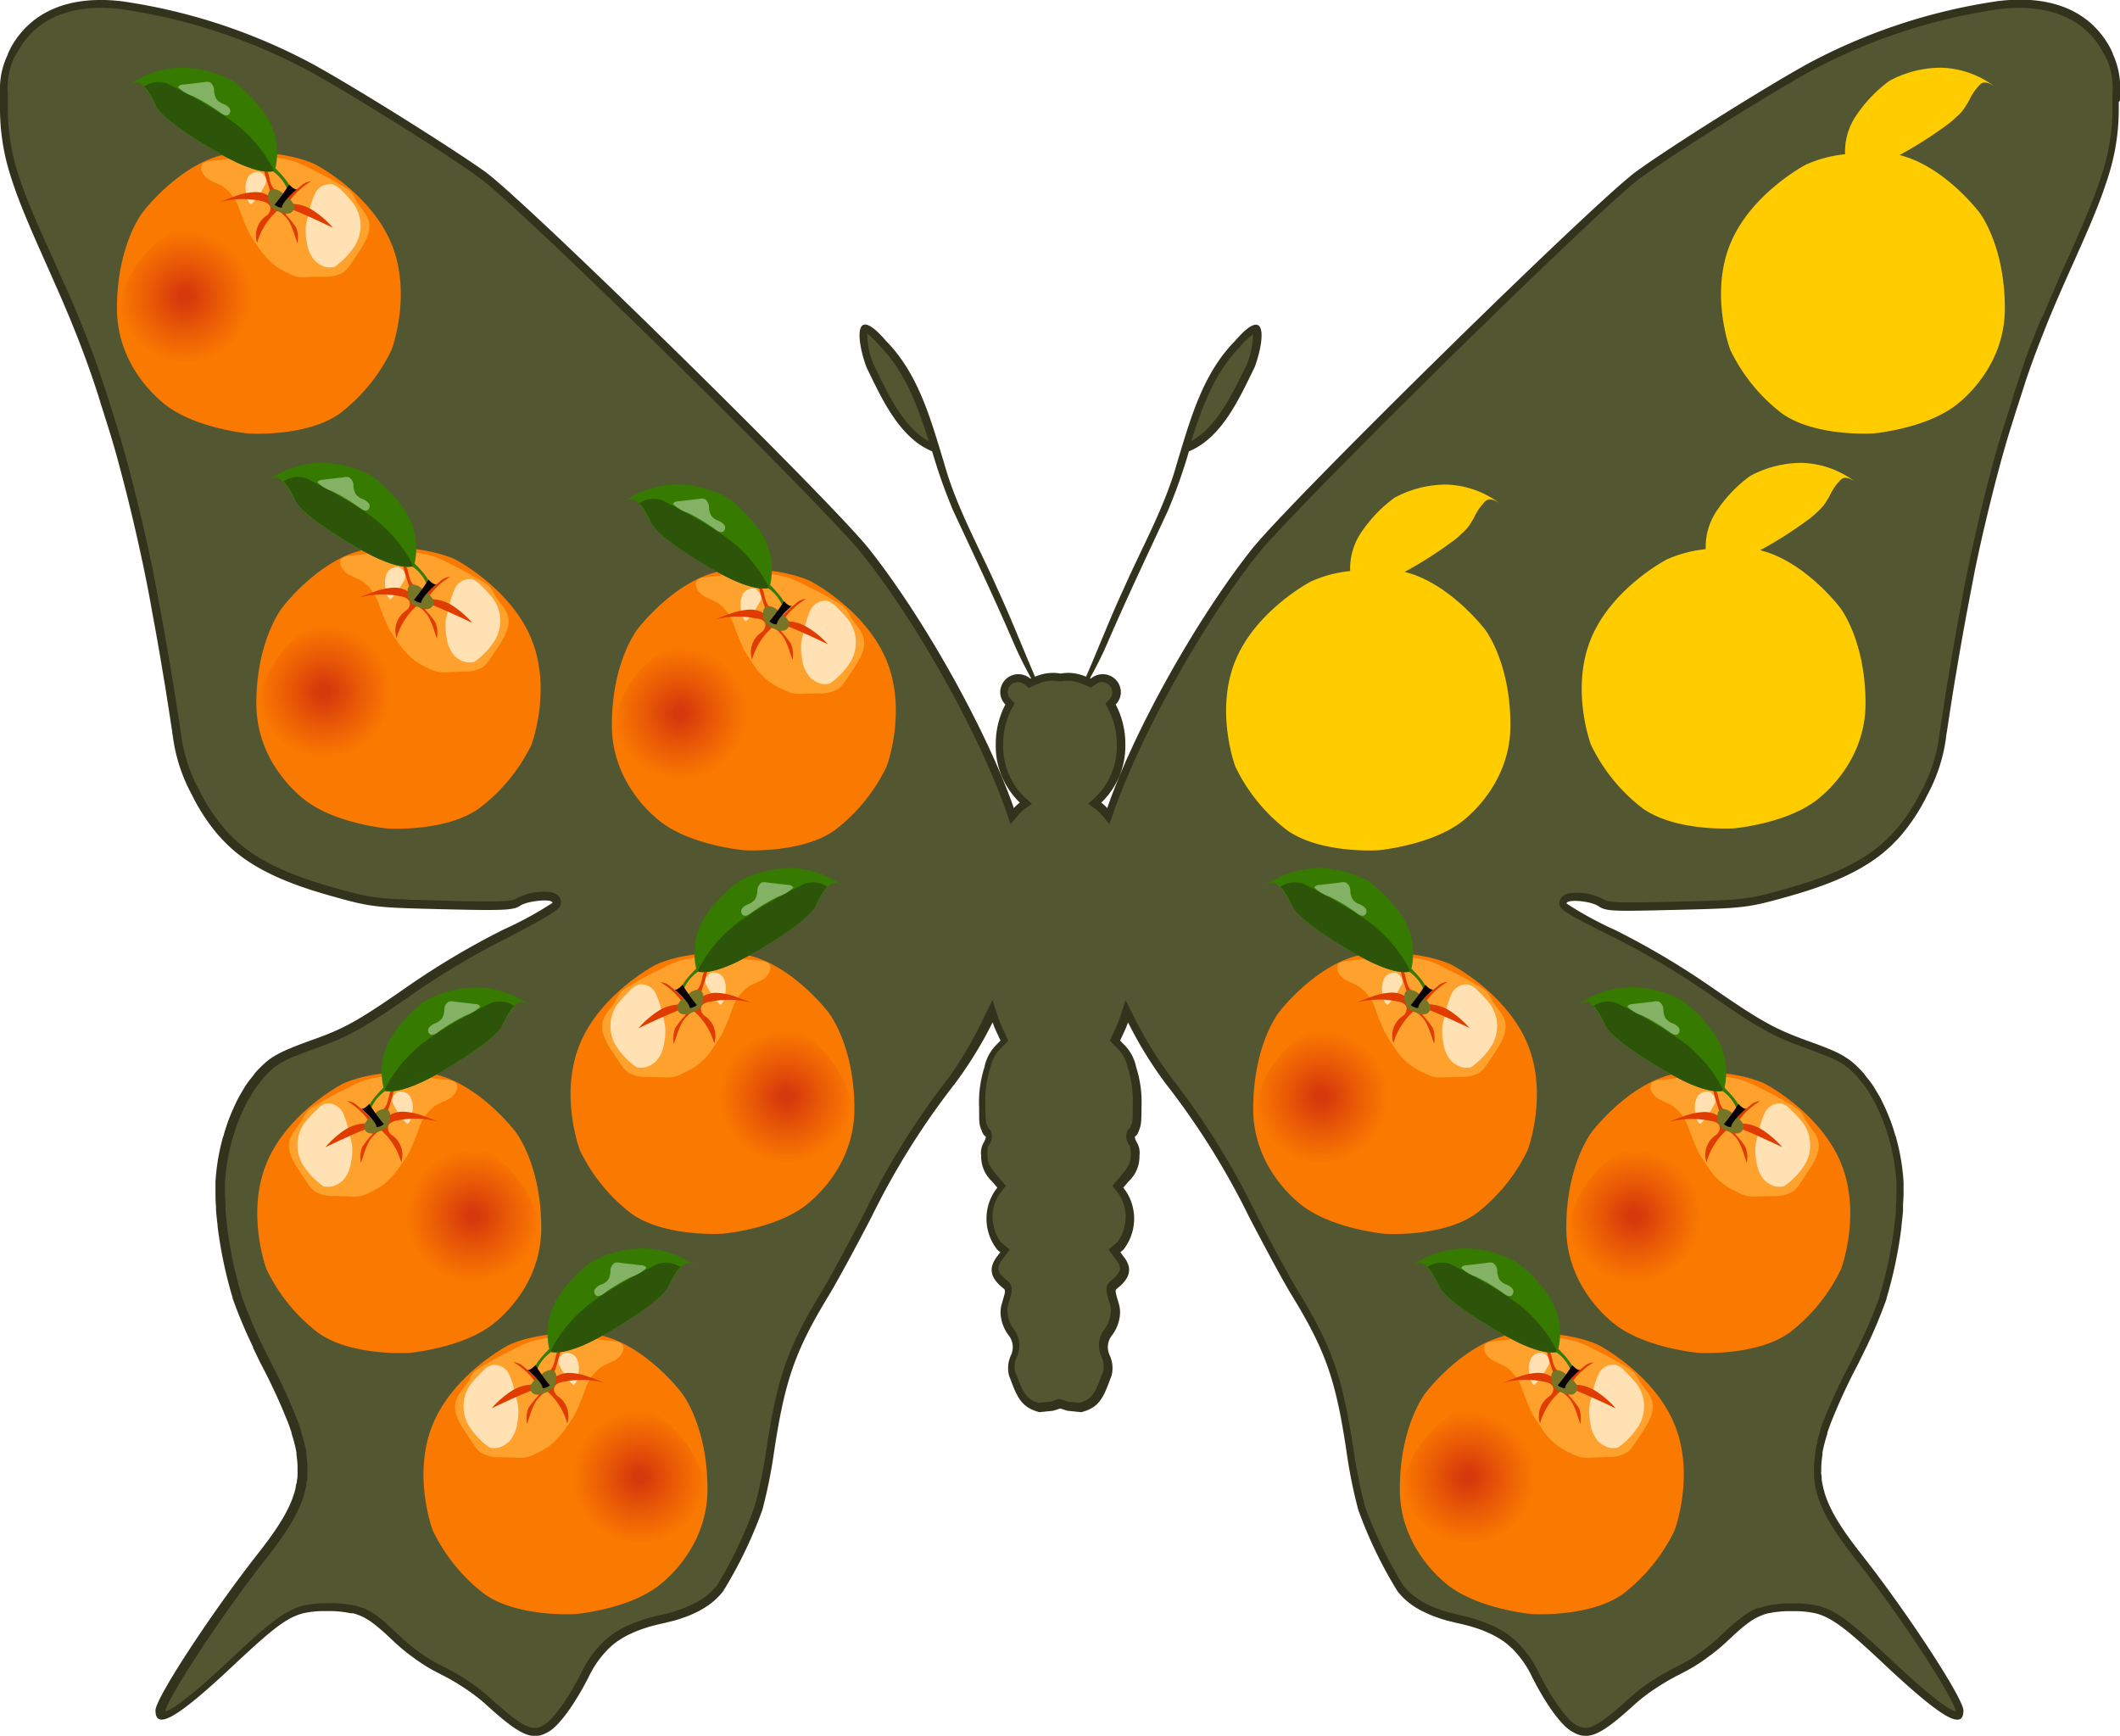 <svg id="Layer_1" data-name="Layer 1" xmlns="http://www.w3.org/2000/svg" xmlns:xlink="http://www.w3.org/1999/xlink" viewBox="0 0 270.26 221.26"><defs><style>.cls-1{fill:#31331c;}.cls-2{fill:#525731;}.cls-3{fill:#fa7901;}.cls-4{fill:#ffa12d;}.cls-5{fill:#ffe1b4;}.cls-6{fill:#e03c00;}.cls-7{fill:#777626;}.cls-8{fill:url(#radial-gradient);}.cls-9{fill:#367a00;}.cls-10{fill:#2c5509;}.cls-11{fill:#83b264;}.cls-12{fill:#060108;}.cls-13{fill:url(#radial-gradient-2);}.cls-14{fill:url(#radial-gradient-3);}.cls-15{fill:#fc0;}.cls-16{fill:url(#radial-gradient-4);}.cls-17{fill:url(#radial-gradient-5);}.cls-18{fill:url(#radial-gradient-6);}.cls-19{fill:url(#radial-gradient-7);}.cls-20{fill:url(#radial-gradient-8);}.cls-21{fill:url(#radial-gradient-9);}</style><radialGradient id="radial-gradient" cx="1249.78" cy="37.79" r="8.44" gradientTransform="matrix(-1, 0, 0, 1, 1273.35, 0)" gradientUnits="userSpaceOnUse"><stop offset="0.09" stop-color="#d6390c"/><stop offset="0.53" stop-color="#e95a06"/><stop offset="1" stop-color="#fa7901"/></radialGradient><radialGradient id="radial-gradient-2" cx="1232.01" cy="88.16" r="8.44" xlink:href="#radial-gradient"/><radialGradient id="radial-gradient-3" cx="1186.69" cy="90.91" r="8.44" xlink:href="#radial-gradient"/><radialGradient id="radial-gradient-4" cx="1362.99" cy="139.81" r="8.44" gradientTransform="translate(-1262.73)" xlink:href="#radial-gradient"/><radialGradient id="radial-gradient-5" cx="1344.26" cy="188.29" r="8.44" gradientTransform="translate(-1262.73)" xlink:href="#radial-gradient"/><radialGradient id="radial-gradient-6" cx="1323.08" cy="154.99" r="8.44" gradientTransform="translate(-1262.73)" xlink:href="#radial-gradient"/><radialGradient id="radial-gradient-7" cx="1104.18" cy="139.81" r="8.44" gradientTransform="matrix(-1, 0, 0, 1, 1272.6, 0)" xlink:href="#radial-gradient"/><radialGradient id="radial-gradient-8" cx="1085.45" cy="188.29" r="8.44" gradientTransform="matrix(-1, 0, 0, 1, 1272.6, 0)" xlink:href="#radial-gradient"/><radialGradient id="radial-gradient-9" cx="1064.27" cy="154.99" r="8.44" gradientTransform="matrix(-1, 0, 0, 1, 1272.6, 0)" xlink:href="#radial-gradient"/></defs><title>Orange 3.1</title><path class="cls-1" d="M270.26,12.79c0-.35,0-.69,0-1v-.05a10,10,0,0,0-.91-4.84l0-.07c-.13-.3-.26-.59-.42-.87l0,0c-2.56-4.6-7.5-6.66-14.23-5.82a73.5,73.5,0,0,0-24.38,8.06c-5.87,3.27-17.51,10.59-21.74,13.67-5.35,3.89-44.12,42-49,48.14-7.07,8.93-15,23.09-18.43,33a4.38,4.38,0,0,0-.76-.7,10,10,0,0,0,3.07-7.43,10.81,10.81,0,0,0-1.23-5.08,2.24,2.24,0,0,0,.66-1.58,2.31,2.31,0,0,0-2.34-2.28,2.33,2.33,0,0,0-1.49.56l-.11-.05a47.57,47.57,0,0,0,2.24-4.52c2.45-5.67,5.1-11.24,7.7-16.84a69.71,69.71,0,0,0,2.68-7.56c4.25-1.74,6.49-6.91,8.36-10.69,1.3-3.45,1.73-8.29-2.53-3.33-4.12,4.19-5.67,10-7.35,15.5-1.56,5.64-4.47,10.74-6.81,16.06-1.71,3.68-3.17,7.47-4.79,11.19a5.88,5.88,0,0,0-2.25-.49,5.81,5.81,0,0,0-1,.09,5.81,5.81,0,0,0-1-.09,5.88,5.88,0,0,0-2.25.49c-1.61-3.72-3.08-7.51-4.79-11.19-2.34-5.32-5.25-10.42-6.81-16.06-1.67-5.46-3.23-11.31-7.35-15.5-4.26-5-3.82-.12-2.53,3.33,1.86,3.78,4.11,8.95,8.36,10.69a69.74,69.74,0,0,0,2.68,7.56c2.61,5.59,5.26,11.17,7.7,16.84a47.57,47.57,0,0,0,2.24,4.52l-.11.05a2.33,2.33,0,0,0-1.49-.56,2.31,2.31,0,0,0-2.34,2.28,2.24,2.24,0,0,0,.66,1.58,10.81,10.81,0,0,0-1.23,5.08,10,10,0,0,0,3.07,7.43,4.36,4.36,0,0,0-.76.7c-3.47-9.89-11.36-24.05-18.43-33-4.87-6.15-43.65-44.25-49-48.14C57.55,18.84,45.91,11.52,40,8.24A73.5,73.5,0,0,0,15.66.18C8.93-.66,4,1.41,1.42,6l0,0c-.15.28-.28.57-.42.87l0,.07A10,10,0,0,0,0,11.75v.05c0,.3,0,.64,0,1,0,0,0,.07,0,.11H0c0,.22,0,.43,0,.67a28.09,28.09,0,0,0,1.36,8.88l.1.32q.21.66.47,1.38l.12.35h0c.75,2.05,1.76,4.46,3.1,7.47l.56,1.27c.71,1.58,1.33,3,1.91,4.31h0c.44,1,.85,2,1.24,2.9h0l.32.79h0l.09.22c.95,2.33,1.76,4.51,2.56,6.84h0c.34,1,.68,2,1,3.11h0l.23.71h0l.49,1.56h0l.52,1.66.08.27c.34,1.12.68,2.3,1,3.51l.24.9c.46,1.72.92,3.54,1.37,5.41h0c.55,2.31,1.1,4.73,1.63,7.28.35,1.7.69,3.45,1,5.25h0l.06.32q.66,3.51,1.28,7.27c.11.64.21,1.26.32,1.9q.42,2.62.83,5.35l.07.45h0c0,.19.05.37.08.55h0a21.19,21.19,0,0,0,2.42,7.48,24.5,24.5,0,0,0,3.09,4.82l.2.24q.38.44.78.85l.37.38q.44.43.92.83l.2.18h0c2.9,2.38,6.69,4.07,12.14,5.6,5.17,1.45,5.56,1.5,14.27,1.71,7.83.19,9.08.13,9.92-.46s4.09-.95,4.09-.35a46.06,46.06,0,0,1-6.26,3.41,100.75,100.75,0,0,0-12.1,7.17c-6.46,4.5-8.15,5.45-12.58,7-.74.27-1.35.5-1.91.72l-.22.09-.75.31-.29.13-.55.26-.32.17-.4.22-.38.24-.25.17q-.29.21-.56.45h0a14.3,14.3,0,0,0-1.25,1.24c-.14.15-.26.35-.4.52-.26.32-.52.64-.77,1s-.32.52-.48.78-.42.7-.62,1.08-.26.53-.39.8c-.2.43-.4.88-.58,1.33-.1.25-.2.49-.29.75-.19.54-.37,1.08-.53,1.64,0,.15-.1.28-.14.43h0a27.24,27.24,0,0,0-.94,5.64h0c0,.44,0,.89,0,1.33s0,1.19.07,1.85c0,.15,0,.3,0,.46q.08.93.2,1.93l0,.13a55.69,55.69,0,0,0,1.91,9.07l0,.08a62.12,62.12,0,0,0,2.61,6.22l0,.09.51,1.06.11.23.33.67h0l.16.31a75.82,75.82,0,0,1,3.34,7.25h0c.17.45.32.88.46,1.3l0,.12c.13.39.24.77.34,1.14l.06.24c.09.34.16.68.22,1,0,.1,0,.19,0,.29a12.37,12.37,0,0,1,.14,1.38c0,.22,0,.43,0,.65s0,.31,0,.47,0,.49-.06.73,0,.29-.07.43-.09.49-.15.74-.07.28-.11.42c-.7,2.37-2.26,4.76-4.72,7.89-5.9,7.52-13,18.37-13,19.91,0,2.56,2.75,1,9.7-5.52,4.35-4.08,6.4-5.85,8.31-6.6a6.67,6.67,0,0,1,.73-.24l.2-.05a12.38,12.38,0,0,1,2.85-.25,13,13,0,0,1,3.07.27H45a6.3,6.3,0,0,1,.73.24l.13.05a6.67,6.67,0,0,1,.69.33l.15.09c.23.14.47.29.71.46l.13.1c.26.19.53.4.82.65h0c.31.27.65.56,1,.89h0l.92.86a24.3,24.3,0,0,0,2,1.68h0l.2.14q.7.53,1.42,1l.49.31q.78.47,1.59.87l.25.14a24.83,24.83,0,0,1,2.55,1.45,23.39,23.39,0,0,1,3,2.22c4.62,4.22,6.13,4.87,8.25,3.57,1.35-.84,3.32-3.58,5.05-7a12.73,12.73,0,0,1,2.4-3.43,9.89,9.89,0,0,1,1.29-1.09l.09-.05a11.1,11.1,0,0,1,1.41-.81l.4-.18a15.17,15.17,0,0,1,1.45-.56l.37-.12c.66-.2,1.36-.38,2.12-.54l.61-.15.77-.19.62-.19.81-.28.47-.18q.52-.22,1-.46l.18-.09a11.85,11.85,0,0,0,1.12-.67h0a8.65,8.65,0,0,0,2-1.87,55.46,55.46,0,0,0,5-10.38,63.88,63.88,0,0,0,1.5-7.45c1.38-9.13,2.7-12.86,7-19.93.92-1.5,3.37-6,5.44-10a96.81,96.81,0,0,1,10.65-17,51.59,51.59,0,0,0,4.76-7.75,12.33,12.33,0,0,0,.54,1.32l.47,1-.6.61a5.59,5.59,0,0,0-1.45,2.78,14.62,14.62,0,0,0-.68,5.12c0,1.94,0,2.24.31,2.92a1.85,1.85,0,0,0,.42.75c.21,0,.13.36-.18.88a2.61,2.61,0,0,0-.29,1.61,4.32,4.32,0,0,0,1.38,3.28l.68.8-.34.46a6.38,6.38,0,0,0,.34,7.46l.38.32-.46.6c-1,1.36-.86,2.54.6,3.79.6.51.6.26.05,2.18a3.71,3.71,0,0,0-.13,1.51,5,5,0,0,0,1,2.5,2.42,2.42,0,0,1,.29,2.56,3.89,3.89,0,0,0-.23,2.6c.94,2.43,1.36,4,3.87,4.64l1.75-.18.91-.29.91.29,1.75.18c2.52-.6,2.93-2.21,3.87-4.64a3.89,3.89,0,0,0-.23-2.6,2.42,2.42,0,0,1,.29-2.56,5,5,0,0,0,1-2.5,3.7,3.7,0,0,0-.13-1.51c-.55-1.92-.55-1.67.05-2.18,1.46-1.25,1.64-2.43.6-3.79l-.46-.6.38-.32a6.38,6.38,0,0,0,.34-7.46l-.34-.46.68-.8a4.32,4.32,0,0,0,1.38-3.28,2.61,2.61,0,0,0-.29-1.61c-.31-.52-.38-.88-.18-.88a1.86,1.86,0,0,0,.42-.75c.27-.68.3-1,.31-2.92a14.63,14.63,0,0,0-.68-5.12,5.59,5.59,0,0,0-1.45-2.78l-.6-.61.47-1a12.33,12.33,0,0,0,.54-1.32,51.58,51.58,0,0,0,4.76,7.75,96.81,96.81,0,0,1,10.65,17c2.08,4,4.53,8.53,5.44,10,4.33,7.07,5.64,10.8,7,19.93a63.88,63.88,0,0,0,1.5,7.45,55.45,55.45,0,0,0,5,10.38,8.62,8.62,0,0,0,2,1.86h0a11.87,11.87,0,0,0,1.13.67l.18.08q.48.24,1,.46l.47.18.81.28.62.19.77.19.61.15c.76.16,1.46.34,2.12.54l.37.12a15.09,15.09,0,0,1,1.45.56l.4.18a11.1,11.1,0,0,1,1.41.81l.09.05a9.91,9.91,0,0,1,1.29,1.09,12.73,12.73,0,0,1,2.4,3.43c1.73,3.46,3.7,6.21,5.05,7,2.12,1.31,3.63.66,8.25-3.57a23.35,23.35,0,0,1,3-2.21,24.87,24.87,0,0,1,2.57-1.46l.25-.14q.82-.4,1.59-.87l.49-.31q.72-.46,1.42-1l.2-.14h0a24.27,24.27,0,0,0,2-1.67l.92-.86h0c.36-.33.69-.62,1-.89h0c.29-.24.56-.45.82-.65l.13-.09c.24-.17.48-.33.71-.46l.15-.08a6.69,6.69,0,0,1,.69-.33l.13-.05a6.31,6.31,0,0,1,.74-.24h.06a13,13,0,0,1,3.07-.27,12.38,12.38,0,0,1,2.85.25l.2.05a6.65,6.65,0,0,1,.73.24c1.92.76,4,2.53,8.31,6.6,7,6.52,9.7,8.08,9.7,5.52,0-1.53-7.08-12.39-13-19.91-2.46-3.13-4-5.52-4.72-7.89,0-.14-.08-.28-.11-.41s-.11-.5-.16-.75-.05-.29-.07-.43,0-.48-.06-.73,0-.31,0-.47,0-.42,0-.63a12.35,12.35,0,0,1,.15-1.39c0-.09,0-.19,0-.28.06-.33.14-.66.22-1l.06-.24q.15-.56.34-1.14l0-.12c.14-.42.29-.85.46-1.3h0a75.54,75.54,0,0,1,3.34-7.25l.16-.31h0l.33-.67.11-.23.49-1,.06-.12a62.15,62.15,0,0,0,2.6-6.21l0-.08a55.66,55.66,0,0,0,1.9-9.07l0-.14q.12-1,.2-1.93c0-.16,0-.31,0-.46,0-.66.08-1.29.07-1.84s0-.88,0-1.33h0a27.24,27.24,0,0,0-.94-5.64h0c0-.15-.1-.28-.14-.43-.16-.56-.34-1.11-.53-1.64-.09-.25-.19-.5-.29-.74-.18-.46-.38-.9-.58-1.33-.13-.27-.26-.54-.39-.8s-.41-.73-.62-1.08-.31-.53-.48-.78-.51-.68-.77-1c-.14-.17-.26-.36-.4-.52a14.3,14.3,0,0,0-1.25-1.24h0c-.18-.16-.37-.31-.57-.45l-.25-.17-.37-.24-.4-.23-.32-.17-.55-.26-.29-.13-.75-.31-.23-.09-1.05-.4h0l-.86-.31c-4.42-1.59-6.12-2.54-12.58-7a100.75,100.75,0,0,0-12.1-7.17,46.06,46.06,0,0,1-6.26-3.41c0-.6,3.12-.33,4.09.35s2.08.65,9.92.46c8.71-.21,9.1-.26,14.27-1.71,5.44-1.53,9.24-3.22,12.14-5.6h0l.2-.18q.48-.4.92-.83l.36-.37q.41-.41.79-.86l.2-.24a24.51,24.51,0,0,0,3.09-4.82,21.19,21.19,0,0,0,2.42-7.48h0c0-.18.05-.36.08-.55h0l.07-.45q.41-2.73.83-5.35c.1-.65.21-1.26.32-1.9q.63-3.76,1.28-7.28l.06-.31h0c.34-1.8.68-3.56,1-5.25.53-2.55,1.07-5,1.63-7.28h0c.45-1.89.91-3.71,1.37-5.43l.23-.87c.33-1.21.67-2.39,1-3.51l.09-.3.51-1.63h0l.49-1.56h0l.23-.71h0c.35-1.09.69-2.12,1-3.11h0c.79-2.33,1.61-4.5,2.55-6.83l.09-.23h0l.32-.79h0c.38-.92.79-1.88,1.23-2.9h0c.58-1.33,1.2-2.73,1.91-4.31l.55-1.24c1.35-3,2.36-5.43,3.11-7.49h0l.12-.36q.25-.71.47-1.37l.1-.32a28.08,28.08,0,0,0,1.36-8.87c0-.25,0-.45,0-.67h0S270.26,12.83,270.26,12.79Z"/><path class="cls-2" d="M202.11,220.26a2.48,2.48,0,0,1-1.3-.46c-1-.61-2.81-2.9-4.68-6.64a13.76,13.76,0,0,0-2.59-3.69,10.77,10.77,0,0,0-1.42-1.2l-.12-.07a12.07,12.07,0,0,0-1.51-.87l-.35-.16a16.43,16.43,0,0,0-1.63-.63l-.38-.13c-.73-.22-1.46-.41-2.21-.57l-.32-.08-.25-.07-.74-.18-.56-.17-.78-.27-.44-.17c-.33-.14-.64-.28-.94-.43l-.11-.05a10.75,10.75,0,0,1-1-.6l-.09-.06a7.62,7.62,0,0,1-1.79-1.64A54.54,54.54,0,0,1,174,192a64,64,0,0,1-1.46-7.28c-1.41-9.29-2.75-13.09-7.16-20.3-.9-1.47-3.33-5.94-5.41-10a97.9,97.9,0,0,0-10.73-17.17,50.23,50.23,0,0,1-4.66-7.59l-1.08-2.17-.76,2.3a11.21,11.21,0,0,1-.5,1.22l-.76,1.65,1.08,1.1a4.64,4.64,0,0,1,1.21,2.37,13.68,13.68,0,0,1,.63,4.83c0,1.91,0,2.06-.23,2.55-.06.14-.11.25-.15.33a1.08,1.08,0,0,0-.31.34,1.84,1.84,0,0,0,.28,1.83c.11.19.16.27.16,1.1,0,1-.14,1.43-1.15,2.64l-1.18,1.41.82,1.09a5,5,0,0,1,.79,3.64,5.23,5.23,0,0,1-1,2.46l-1.11.93,1,1.36c.62.81.72,1.41-.46,2.42l-.14.11c-.91.74-.74,1.34-.35,2.65l.13.45a2.74,2.74,0,0,1,.09,1.12,4,4,0,0,1-.82,2.09,3.39,3.39,0,0,0-.38,3.41,2.94,2.94,0,0,1,.22,2l-.2.51c-.77,2-1.13,3-2.8,3.42l-1.47-.15-1.12-.35-1.12.35-1.47.15c-1.67-.44-2-1.4-2.8-3.42l-.2-.51a3,3,0,0,1,.22-2,3.38,3.38,0,0,0-.38-3.41,4,4,0,0,1-.82-2.09,2.75,2.75,0,0,1,.09-1.12l.13-.45c.38-1.31.56-1.91-.35-2.65l-.14-.11c-1.18-1-1.08-1.61-.46-2.42l1-1.36-1.12-.93a5.24,5.24,0,0,1-1-2.46,5,5,0,0,1,.79-3.63l.83-1.1-1.19-1.41c-1-1.21-1.14-1.63-1.14-2.64,0-.83,0-.9.15-1.09a1.85,1.85,0,0,0,.28-1.84,1.09,1.09,0,0,0-.31-.34c0-.08-.09-.19-.15-.33-.2-.49-.23-.64-.24-2.55a13.68,13.68,0,0,1,.63-4.83,4.64,4.64,0,0,1,1.21-2.37l1.08-1.1-.76-1.65a11.63,11.63,0,0,1-.5-1.22l-.76-2.3-1.08,2.17A50.33,50.33,0,0,1,121,137.3a97.78,97.78,0,0,0-10.73,17.17c-2.08,4-4.51,8.49-5.41,10-4.42,7.21-5.75,11-7.16,20.3A64,64,0,0,1,96.21,192,54.47,54.47,0,0,1,91.4,202.1a7.66,7.66,0,0,1-1.79,1.65l-.08.06c-.33.22-.64.4-1,.57l-.17.08c-.29.15-.6.29-.93.42l-.37.15-.82.29-.59.19-.67.17-.33.08-.31.08c-.75.16-1.48.34-2.21.57l-.38.13a15.91,15.91,0,0,0-1.55.6l-.44.2a12,12,0,0,0-1.53.88l-.09.06a10.78,10.78,0,0,0-1.42,1.2,13.77,13.77,0,0,0-2.59,3.69c-1.87,3.75-3.7,6-4.68,6.64a2.48,2.48,0,0,1-1.3.46c-1.08,0-2.63-1.06-5.75-3.91A24.3,24.3,0,0,0,59.27,214a25.52,25.52,0,0,0-2.67-1.51l-.25-.13c-.51-.25-1-.53-1.51-.82l-.46-.3c-.46-.29-.92-.61-1.36-.95l-.19-.14A23.33,23.33,0,0,1,51,208.57l-.94-.87-1.24-1.14v0l-.67-.52-.16-.11c-.25-.18-.51-.35-.77-.5l-.17-.1a7.5,7.5,0,0,0-.79-.38l-.12,0a7.78,7.78,0,0,0-.88-.29l-.1,0a13.67,13.67,0,0,0-3.28-.29,13.56,13.56,0,0,0-3.08.27l-.24.06a7.43,7.43,0,0,0-.83.27c-2.13.84-4.27,2.72-8.63,6.81-5.31,5-7.29,6.18-8,6.38,0,0,0-.08,0-.13.21-1.37,6.47-11.26,12.77-19.29,2.37-3,4.11-5.57,4.89-8.22,0-.15.09-.31.13-.46s.12-.54.17-.81l0-.1c0-.12,0-.25.06-.37s.05-.53.07-.8v-.14c0-.12,0-.25,0-.37s0-.36,0-.55v-.15a13.54,13.54,0,0,0-.16-1.49l0-.31c-.06-.35-.15-.7-.24-1.07l-.07-.26c-.1-.38-.22-.78-.35-1.18l0-.13c-.14-.42-.29-.87-.47-1.33a75.17,75.17,0,0,0-3.38-7.35l-.59-1.19-.5-1a61.36,61.36,0,0,1-2.6-6.19,55.3,55.3,0,0,1-1.89-9v-.13c-.08-.66-.15-1.29-.19-1.89l0-.44c0-.64-.07-1.24-.07-1.78,0-.21,0-.42,0-.63h0l0-.64a26.2,26.2,0,0,1,.91-5.43l.06-.21.06-.19c.16-.54.33-1.07.51-1.58.09-.25.18-.48.28-.72.18-.44.36-.86.56-1.28s.26-.54.37-.76.39-.69.59-1l.13-.22c.11-.18.21-.35.32-.51.23-.33.47-.63.71-.93l.2-.27a2.7,2.7,0,0,1,.16-.21,13.34,13.34,0,0,1,1.16-1.16c.16-.14.33-.27.5-.4l.22-.15.33-.21.36-.2.29-.16.52-.25.27-.12.73-.3.14-.06c.63-.24,1.23-.47,2-.74,4.5-1.61,6.3-2.62,12.81-7.16a100,100,0,0,1,12-7.09C71.5,116,71.5,115.72,71.5,115c0-.5-.27-1.33-2.08-1.33a7.36,7.36,0,0,0-3.58.86c-.35.24-1,.37-3.6.37-1.23,0-2.89,0-5.72-.1-8.67-.21-8.93-.24-14-1.67-5.46-1.53-9.09-3.2-11.77-5.41l-.19-.16c-.3-.26-.59-.52-.87-.79l-.35-.35q-.38-.39-.74-.81l-.19-.23a23.49,23.49,0,0,1-3-4.63,20.17,20.17,0,0,1-2.33-7.2l-.16-1q-.41-2.73-.83-5.36l-.32-1.9c-.37-2.23-.75-4.39-1.12-6.43l-.22-1.19c-.34-1.8-.68-3.57-1-5.27-.42-2-.86-4-1.36-6.14h0l-.28-1.17c-.48-2-.93-3.78-1.37-5.44l-.24-.9c-.31-1.13-.63-2.23-.94-3.29l-.66-2.17c-.17-.54-.75-2.4-.75-2.4-.34-1.05-.67-2.05-1-3l-.44-1.3h0c-.67-1.89-1.36-3.7-2.13-5.6l-.42-1c-.38-.93-.8-1.89-1.24-2.91L8,35.79H8c-.41-.93-.85-1.91-1.33-3-.2-.44-.38-.85-.55-1.25C4.65,28.37,3.71,26.08,3,24.15l-.19-.51q-.21-.61-.4-1.17l-.07-.22A27.14,27.14,0,0,1,1,13.57v-.78c0-.35,0-.68,0-1a9.09,9.09,0,0,1,.82-4.49l.07-.14L2,7l.3-.48C4.3,2.9,7.94,1,12.83,1a22,22,0,0,1,2.71.18,73,73,0,0,1,24,7.94C45.44,12.4,57,19.65,61.19,22.72c5.25,3.82,44,41.91,48.8,48,7,8.8,14.83,22.86,18.27,32.69l.57,1.64,1.13-1.32a3.39,3.39,0,0,1,.58-.54l1-.73-.92-.83a9,9,0,0,1-2.73-6.69A9.83,9.83,0,0,1,129,90.28l.35-.65-.52-.52a1.25,1.25,0,0,1-.37-.88,1.31,1.31,0,0,1,1.34-1.28,1.33,1.33,0,0,1,.85.33l.52.43.52-.28.59-.24a4.88,4.88,0,0,1,1.87-.42,4.77,4.77,0,0,1,.81.08l.17,0,.17,0a4.77,4.77,0,0,1,.81-.08,4.88,4.88,0,0,1,1.87.42l.69.28.4.18.54-.37a1.32,1.32,0,0,1,2.19,1,1.26,1.26,0,0,1-.37.88l-.52.52.35.65a9.82,9.82,0,0,1,1.11,4.61,9,9,0,0,1-2.73,6.69l-.92.83,1,.73a3.36,3.36,0,0,1,.59.54l1.13,1.32.57-1.64c3.45-9.83,11.3-23.89,18.27-32.69,4.78-6,43.55-44.13,48.8-48,4.23-3.07,15.75-10.32,21.63-13.6a73,73,0,0,1,24-7.94A21.94,21.94,0,0,1,257.43,1C262.33,1,266,2.9,268,6.49l.52.93a9,9,0,0,1,.78,4.34c0,.35,0,1.47,0,1.47v.33a27,27,0,0,1-1.32,8.58l-.1.32c-.12.39-.26.79-.41,1.2l-.17.48c-.71,1.94-1.66,4.23-3.08,7.43l-.55,1.24c-.48,1.06-.92,2-1.33,3h0l-.58,1.35c-.44,1-.86,2-1.24,2.91L260,41.12h0c-.68,1.68-1.3,3.28-1.89,4.93v0L257.47,48c-.34,1-.68,2-1,3.13l-.35,1.1h0l-1,3.14h0c-.34,1.13-.68,2.3-1,3.51l-.24.88c-.44,1.64-.89,3.43-1.38,5.46-.62,2.61-1.15,5-1.63,7.31-.35,1.7-.7,3.47-1,5.27l-.22,1.19h0c-.38,2-.75,4.2-1.12,6.43l-.32,1.91q-.42,2.63-.83,5.36l-.15,1a20.21,20.21,0,0,1-2.33,7.2,23.54,23.54,0,0,1-3,4.63l-.19.22q-.36.42-.74.81l-.35.35q-.42.41-.87.79l-.19.16c-2.69,2.21-6.32,3.88-11.77,5.41-5.1,1.43-5.36,1.46-14,1.67-2.83.07-4.49.1-5.72.1-2.58,0-3.26-.13-3.6-.37a7.36,7.36,0,0,0-3.58-.86c-1.81,0-2.08.83-2.08,1.33,0,.67,0,.94,6.82,4.31a99.93,99.93,0,0,1,12,7.09c6.51,4.54,8.31,5.54,12.81,7.16l.85.31,1,.39.16.06.79.32.27.12.53.25.34.18.32.18.31.2.24.16c.17.13.34.26.5.4a13.38,13.38,0,0,1,1.16,1.16c.06.06.11.14.16.21l.2.26c.25.3.49.6.72.93.11.16.21.33.31.51l.13.23c.2.33.4.67.59,1s.25.51.37.77c.2.42.38.84.56,1.28.09.24.19.47.27.71.19.52.36,1,.52,1.59l.06.2.05.2a26.21,26.21,0,0,1,.91,5.43l0,.64h0c0,.21,0,.42,0,.64,0,.54,0,1.14-.07,1.77l0,.45c0,.61-.11,1.23-.19,1.88l0,.13a54.56,54.56,0,0,1-1.87,8.9l0,.1a60.59,60.59,0,0,1-2.55,6.07l-.06.13-.49,1-.59,1.19A75.26,75.26,0,0,0,232.5,181c-.18.46-.33.91-.47,1.34l0,.12c-.13.41-.25.81-.35,1.2l0,.17c-.11.45-.19.8-.26,1.15,0,.07,0,.15,0,.22a13.8,13.8,0,0,0-.17,1.59v.17c0,.17,0,.35,0,.52s0,.24,0,.37v.14c0,.27,0,.54.07.8s0,.24.06.35l0,.12c0,.28.1.55.17.82s.08.3.12.45c.79,2.66,2.52,5.21,4.89,8.23,6.3,8,12.56,17.91,12.77,19.33,0,0,0,.06,0,.09-.73-.2-2.7-1.4-8-6.38-4.36-4.09-6.5-6-8.63-6.81a7.78,7.78,0,0,0-.84-.27l-.24-.06a13.54,13.54,0,0,0-3.08-.27,13.68,13.68,0,0,0-3.3.3,7.18,7.18,0,0,0-.92.29L224,205a7.57,7.57,0,0,0-.78.38l-.16.09c-.27.16-.53.33-.8.52l-.15.11c-.24.18-.49.37-.76.59v0l-1.14,1-.93.87a22.73,22.73,0,0,1-1.88,1.61l-.19.14c-.45.34-.9.65-1.36.95l-.47.3c-.5.3-1,.58-1.51.83l-.18.1A27.21,27.21,0,0,0,211,214a24.17,24.17,0,0,0-3.12,2.31C204.74,219.2,203.18,220.26,202.11,220.26Zm-83.7-164c-3.13-1.73-5.07-5.71-6.65-9l-.43-.88a10.77,10.77,0,0,1-.79-3.85,9.17,9.17,0,0,1,1.66,1.62C115.43,47.46,117,51.84,118.41,56.24Zm33.45,0c1.37-4.4,3-8.78,6.17-12a9.39,9.39,0,0,1,1.71-1.66,11,11,0,0,1-.83,3.94l-.39.79C156.92,50.53,155,54.51,151.85,56.24Z"/><path class="cls-3" d="M21.46,51.87s-6.55-4.4-6.55-12.55,3.28-12.26,3.28-12.26,5.43-7.21,12-7.58S40.28,21,40.28,21s7,3.65,9.64,10.11,0,13.48,0,13.48a22.45,22.45,0,0,1-6.65,8.16c-4.31,3-11.61,2.51-11.61,2.51S25.39,54.68,21.46,51.87Z"/><path class="cls-4" d="M39.22,35.31a5.34,5.34,0,0,1-1.16,0,5.35,5.35,0,0,1-1.31-.49,10.73,10.73,0,0,1-1.58-.87,10.76,10.76,0,0,1-2.4-2.67,14.89,14.89,0,0,1-1-1.54,32.88,32.88,0,0,1-1.3-3.2,5.69,5.69,0,0,0-2-2.73c-.51-.33-1.1-.52-1.63-.81a2.21,2.21,0,0,1-1.17-1.33.88.88,0,0,1,.15-.79,1.08,1.08,0,0,1,.55-.28c.7-.18,1.43-.15,2.13-.26.55-.09,1.08-.26,1.63-.37a15,15,0,0,1,5,.12,13.74,13.74,0,0,1,2.31.46,16.58,16.58,0,0,1,2.21,1A47.51,47.51,0,0,1,44.15,24a2.74,2.74,0,0,1,.59.48,6,6,0,0,1,.65,1.07c.52.91,1.37,1.64,1.63,2.66.38,1.52-.72,3.07-1.52,4.29l-.73,1.09a4.44,4.44,0,0,1-.93,1.08,4.31,4.31,0,0,1-2.48.6Z"/><path class="cls-5" d="M33.6,22.32a1,1,0,0,1,.13,1.34,10.13,10.13,0,0,1-1.6,2.29A.17.17,0,0,1,32,26a.16.16,0,0,1-.09,0,2,2,0,0,1-.54-1.41,3,3,0,0,1,.24-2,1.52,1.52,0,0,1,1.14-.68.88.88,0,0,1,.58.13A1.16,1.16,0,0,1,33.6,22.32Z"/><path class="cls-5" d="M43.53,24.25A17.9,17.9,0,0,1,45,25.88a4.83,4.83,0,0,1,.24,5.44,9.66,9.66,0,0,1-2.6,2.7,2.89,2.89,0,0,1-1.18,0,3.54,3.54,0,0,1-1.28-.74,4.21,4.21,0,0,1-1.06-2.41A6.83,6.83,0,0,1,39,28.72a14,14,0,0,1,.39-1.56,10.1,10.1,0,0,1,.78-2.5,2.1,2.1,0,0,1,2.15-1.17A2.71,2.71,0,0,1,43.53,24.25Z"/><path class="cls-6" d="M34.46,26.74a1.19,1.19,0,0,1-.49.75,3.06,3.06,0,0,0-1.19,3.47,8.49,8.49,0,0,1,2.33-3.87.43.43,0,0,1,.29-.18.4.4,0,0,1,.2.07,3.87,3.87,0,0,1,1.51,1.8c.34.72.54,1.5.82,2.24a3.86,3.86,0,0,0-.17-2,11,11,0,0,0-1.2-1.53,1,1,0,0,1-.21-.51.42.42,0,0,1,.29-.43.63.63,0,0,1,.35.06c1.85.72,3.65,1.57,5.45,2.42a11.88,11.88,0,0,0-2.56-2.22A5.13,5.13,0,0,0,36.64,26a9.08,9.08,0,0,1,3-2.87,2,2,0,0,0-1.3.58,20.5,20.5,0,0,0-2.07,1.93l-.37-.1c-.22-.75-1-1.28-1.34-2.05a10.22,10.22,0,0,1-.3-1.17,1.39,1.39,0,0,0-.69-.94,37.48,37.48,0,0,0,1.24,4,3.22,3.22,0,0,0-2.37-.89,8,8,0,0,0-2.53.55q-.92.32-1.82.7a11.46,11.46,0,0,1,5.17-.13C33.84,25.73,34.58,26,34.46,26.74Z"/><path class="cls-7" d="M35.64,27a2.42,2.42,0,0,1-1.1-.66,2.15,2.15,0,0,1-.36-1.21c0-.36,0-.75.41-.95a.81.81,0,0,1,.39-.07,2,2,0,0,1,1.12.57l.48.39a2.86,2.86,0,0,1,.76.8.86.86,0,0,1-.82,1.36A2.85,2.85,0,0,1,35.64,27Z"/><path class="cls-8" d="M15.44,39c0,4.52,6.16,9.62,8.84,9.69,2.88.08,9.69-4,10.23-6.83.39-2.12.19-6.33-2.17-9.16a11.79,11.79,0,0,0-8.25-3.88C21.19,28.79,15.44,34.45,15.44,39Z"/><path class="cls-9" d="M37,24.06s.19-.53-1.89-2.61a8.72,8.72,0,0,0-1.18-6.68,17.77,17.77,0,0,0-4.24-4.44A13.84,13.84,0,0,0,23,8.63a12,12,0,0,0-7,2.52s1.23-1.08,2-.42a7,7,0,0,1,1.31,1.79,8.73,8.73,0,0,0,2.57,3.1c1.91,1.51,9.89,6.91,12.89,6.21a5.11,5.11,0,0,1,1.87,2.32Z"/><path class="cls-10" d="M34.85,21.6a17.66,17.66,0,0,0-3.85-5c-2.73-2.55-9.65-5.94-9.65-5.94a3.25,3.25,0,0,0-3,.39s.42.06,1.53,2.4S29,20.1,29,20.1s3.6,2.08,5.84,1.73Z"/><path class="cls-11" d="M27.59,12.63a2.33,2.33,0,0,1-.3-1.15,1.22,1.22,0,0,0-.55-1,1.37,1.37,0,0,0-.74,0l-2.61.3c-.27,0-.59.1-.68.35a5.19,5.19,0,0,0,1.88,1.12,23.08,23.08,0,0,1,3.59,2.17c.27.19.63.39.92.23a.62.62,0,0,0,.13-.87,1.75,1.75,0,0,0-.81-.55A1.93,1.93,0,0,1,27.59,12.63Z"/><path class="cls-12" d="M35,26.1a24.13,24.13,0,0,0,1.86-2.59s.58.7,1,.61c0,0-1.92,1.6-1.92,2.34C35.93,26.45,35.57,26.54,35,26.1Z"/><path class="cls-3" d="M39.23,102.24s-6.55-4.4-6.55-12.55S36,77.43,36,77.43s5.43-7.21,12-7.58,10.11,1.5,10.11,1.5,7,3.65,9.64,10.11,0,13.48,0,13.48A22.45,22.45,0,0,1,61,103.1c-4.31,3-11.61,2.51-11.61,2.51S43.17,105.05,39.23,102.24Z"/><path class="cls-4" d="M57,85.68a4,4,0,0,1-2.47-.54,10.73,10.73,0,0,1-1.58-.87,10.76,10.76,0,0,1-2.4-2.67,14.89,14.89,0,0,1-1-1.54,32.88,32.88,0,0,1-1.3-3.2,5.69,5.69,0,0,0-2-2.73c-.51-.33-1.1-.52-1.63-.81A2.21,2.21,0,0,1,43.41,72a.88.88,0,0,1,.15-.79,1.08,1.08,0,0,1,.55-.28c.7-.18,1.43-.15,2.13-.26.55-.09,1.08-.26,1.63-.37a15,15,0,0,1,5,.12,13.74,13.74,0,0,1,2.31.46,16.58,16.58,0,0,1,2.21,1,47.51,47.51,0,0,1,4.5,2.48,2.74,2.74,0,0,1,.59.48,6,6,0,0,1,.65,1.07c.52.91,1.37,1.64,1.63,2.66.38,1.52-.72,3.07-1.52,4.29l-.73,1.09A4.44,4.44,0,0,1,61.61,85a4.31,4.31,0,0,1-2.48.6Z"/><path class="cls-5" d="M51.37,72.69A1,1,0,0,1,51.5,74a10.13,10.13,0,0,1-1.6,2.29.17.17,0,0,1-.12.07.16.16,0,0,1-.09,0,2,2,0,0,1-.54-1.41,3,3,0,0,1,.24-2,1.52,1.52,0,0,1,1.14-.68.88.88,0,0,1,.58.13A1.16,1.16,0,0,1,51.37,72.69Z"/><path class="cls-5" d="M61.3,74.61a17.9,17.9,0,0,1,1.51,1.63,4.83,4.83,0,0,1,.24,5.44,9.66,9.66,0,0,1-2.6,2.7,2.89,2.89,0,0,1-1.18,0A3.54,3.54,0,0,1,58,83.66a4.21,4.21,0,0,1-1.06-2.41,6.83,6.83,0,0,1-.11-2.17,14,14,0,0,1,.39-1.56A10.1,10.1,0,0,1,58,75a2.1,2.1,0,0,1,2.15-1.17A2.71,2.71,0,0,1,61.3,74.61Z"/><path class="cls-6" d="M52.23,77.11a1.19,1.19,0,0,1-.49.75,3.06,3.06,0,0,0-1.19,3.47,8.49,8.49,0,0,1,2.33-3.87.43.43,0,0,1,.29-.18.4.4,0,0,1,.2.07,3.87,3.87,0,0,1,1.51,1.8c.34.72.54,1.5.82,2.24a3.86,3.86,0,0,0-.17-2,11,11,0,0,0-1.2-1.53,1,1,0,0,1-.21-.51.42.42,0,0,1,.29-.43.63.63,0,0,1,.35.06c1.85.72,3.65,1.57,5.45,2.42a11.88,11.88,0,0,0-2.56-2.22,5.13,5.13,0,0,0-3.25-.78,9.08,9.08,0,0,1,3-2.87,2,2,0,0,0-1.3.58A20.5,20.5,0,0,0,54,76.06l-.37-.1c-.22-.75-1-1.28-1.34-2.05a10.22,10.22,0,0,1-.3-1.17,1.39,1.39,0,0,0-.69-.94,37.48,37.48,0,0,0,1.24,4,3.22,3.22,0,0,0-2.37-.89,8,8,0,0,0-2.53.55q-.92.32-1.82.7A11.46,11.46,0,0,1,51,76C51.61,76.1,52.35,76.36,52.23,77.11Z"/><path class="cls-7" d="M53.41,77.41a2.42,2.42,0,0,1-1.1-.66,2.15,2.15,0,0,1-.36-1.21c0-.36,0-.75.41-.95a.81.81,0,0,1,.39-.07,2,2,0,0,1,1.12.57l.48.39a2.86,2.86,0,0,1,.76.8.86.86,0,0,1-.82,1.36A2.85,2.85,0,0,1,53.41,77.41Z"/><path class="cls-13" d="M33.21,89.35C33.21,93.87,39.37,99,42,99c2.88.08,9.69-4,10.23-6.83.39-2.12.19-6.33-2.17-9.16a11.79,11.79,0,0,0-8.25-3.88C39,79.16,33.21,84.82,33.21,89.35Z"/><path class="cls-9" d="M54.74,74.43s.19-.53-1.89-2.61a8.72,8.72,0,0,0-1.18-6.68,17.77,17.77,0,0,0-4.24-4.44A13.84,13.84,0,0,0,40.78,59a12,12,0,0,0-7,2.52s1.23-1.08,2-.42a7,7,0,0,1,1.31,1.79A8.73,8.73,0,0,0,39.67,66c1.91,1.51,9.89,6.91,12.89,6.21a5.11,5.11,0,0,1,1.87,2.32Z"/><path class="cls-10" d="M52.62,72a17.66,17.66,0,0,0-3.85-5C46,64.38,39.12,61,39.12,61a3.25,3.25,0,0,0-3,.39s.42.06,1.53,2.4,9.11,6.68,9.11,6.68,3.6,2.08,5.84,1.73Z"/><path class="cls-11" d="M45.36,63a2.33,2.33,0,0,1-.3-1.15,1.22,1.22,0,0,0-.55-1,1.37,1.37,0,0,0-.74,0l-2.61.3c-.27,0-.59.1-.68.35a5.19,5.19,0,0,0,1.88,1.12,23.08,23.08,0,0,1,3.59,2.17c.27.19.63.39.92.23a.62.62,0,0,0,.13-.87,1.75,1.75,0,0,0-.81-.55A1.93,1.93,0,0,1,45.36,63Z"/><path class="cls-12" d="M52.77,76.46a24.13,24.13,0,0,0,1.86-2.59s.58.7,1,.61c0,0-1.92,1.6-1.92,2.34C53.7,76.82,53.35,76.91,52.77,76.46Z"/><path class="cls-3" d="M84.56,105S78,100.6,78,92.45s3.28-12.26,3.28-12.26,5.43-7.21,12-7.58,10.11,1.5,10.11,1.5,7,3.65,9.64,10.11,0,13.48,0,13.48a22.45,22.45,0,0,1-6.65,8.16c-4.31,3-11.61,2.51-11.61,2.51S88.49,107.8,84.56,105Z"/><path class="cls-4" d="M102.31,88.43a4,4,0,0,1-2.47-.54,8.06,8.06,0,0,1-4-3.53,14.89,14.89,0,0,1-1-1.54,32.88,32.88,0,0,1-1.3-3.2,5.69,5.69,0,0,0-2-2.73c-.51-.33-1.1-.52-1.63-.81a2.21,2.21,0,0,1-1.17-1.33.88.88,0,0,1,.15-.79,1.08,1.08,0,0,1,.55-.28c.7-.18,1.43-.15,2.13-.26.55-.09,1.08-.26,1.63-.37a15,15,0,0,1,5,.12,13.74,13.74,0,0,1,2.31.46,16.58,16.58,0,0,1,2.21,1,47.51,47.51,0,0,1,4.5,2.48,2.74,2.74,0,0,1,.59.48,6,6,0,0,1,.65,1.07c.52.91,1.37,1.64,1.63,2.66.38,1.52-.72,3.07-1.52,4.29l-.73,1.09a4.44,4.44,0,0,1-.93,1.08,4.31,4.31,0,0,1-2.48.6Z"/><path class="cls-5" d="M96.69,75.45a1,1,0,0,1,.13,1.34,10.13,10.13,0,0,1-1.6,2.29.17.17,0,0,1-.12.07.16.16,0,0,1-.09,0,2,2,0,0,1-.54-1.41,3,3,0,0,1,.24-2A1.52,1.52,0,0,1,95.85,75a.88.88,0,0,1,.58.13A1.16,1.16,0,0,1,96.69,75.45Z"/><path class="cls-5" d="M106.63,77.37A17.9,17.9,0,0,1,108.14,79a4.83,4.83,0,0,1,.24,5.44,9.66,9.66,0,0,1-2.6,2.7,2.89,2.89,0,0,1-1.18,0,3.54,3.54,0,0,1-1.28-.74A4.21,4.21,0,0,1,102.26,84a6.83,6.83,0,0,1-.11-2.17,14,14,0,0,1,.39-1.56,10.1,10.1,0,0,1,.78-2.5,2.1,2.1,0,0,1,2.15-1.17A2.71,2.71,0,0,1,106.63,77.37Z"/><path class="cls-6" d="M97.55,79.86a1.19,1.19,0,0,1-.49.75,3.06,3.06,0,0,0-1.19,3.47,8.49,8.49,0,0,1,2.33-3.87A.43.43,0,0,1,98.5,80a.4.4,0,0,1,.2.07,3.87,3.87,0,0,1,1.51,1.8c.34.72.54,1.5.82,2.24a3.86,3.86,0,0,0-.17-2,11,11,0,0,0-1.2-1.53,1,1,0,0,1-.21-.51.42.42,0,0,1,.29-.43.63.63,0,0,1,.35.06c1.85.72,3.65,1.57,5.45,2.42A11.88,11.88,0,0,0,103,80a5.13,5.13,0,0,0-3.25-.78,9.08,9.08,0,0,1,3-2.87,2,2,0,0,0-1.3.58,20.5,20.5,0,0,0-2.07,1.93l-.37-.1c-.22-.75-1-1.28-1.34-2.05a10.22,10.22,0,0,1-.3-1.17,1.39,1.39,0,0,0-.69-.94,37.48,37.48,0,0,0,1.24,4,3.22,3.22,0,0,0-2.37-.89,8,8,0,0,0-2.53.55q-.92.32-1.82.7a11.46,11.46,0,0,1,5.17-.13C96.94,78.85,97.68,79.11,97.55,79.86Z"/><path class="cls-7" d="M98.74,80.16a2.42,2.42,0,0,1-1.1-.66,2.15,2.15,0,0,1-.36-1.21c0-.36,0-.75.41-.95a.81.81,0,0,1,.39-.07,2,2,0,0,1,1.12.57l.48.39a2.86,2.86,0,0,1,.76.8.86.86,0,0,1-.82,1.36A2.85,2.85,0,0,1,98.74,80.16Z"/><path class="cls-14" d="M78.54,92.1c0,4.52,6.16,9.62,8.84,9.69,2.88.08,9.69-4,10.23-6.83.39-2.12.19-6.33-2.17-9.16a11.79,11.79,0,0,0-8.25-3.88C84.29,81.91,78.54,87.57,78.54,92.1Z"/><path class="cls-9" d="M100.07,77.18s.19-.53-1.89-2.61A8.72,8.72,0,0,0,97,67.88a17.77,17.77,0,0,0-4.24-4.44,13.84,13.84,0,0,0-6.65-1.69,12,12,0,0,0-7,2.52s1.23-1.08,2-.42a7,7,0,0,1,1.31,1.79A8.73,8.73,0,0,0,85,68.74c1.91,1.51,9.89,6.91,12.89,6.21a5.11,5.11,0,0,1,1.87,2.32Z"/><path class="cls-10" d="M97.94,74.72a17.66,17.66,0,0,0-3.85-5c-2.73-2.55-9.65-5.94-9.65-5.94a3.25,3.25,0,0,0-3,.39s.42.06,1.53,2.4,9.11,6.68,9.11,6.68,3.6,2.08,5.84,1.73Z"/><path class="cls-11" d="M90.68,65.75a2.33,2.33,0,0,1-.3-1.15,1.22,1.22,0,0,0-.55-1,1.37,1.37,0,0,0-.74,0l-2.61.3c-.27,0-.59.1-.68.35a5.19,5.19,0,0,0,1.88,1.12,23.08,23.08,0,0,1,3.59,2.17c.27.19.63.39.92.23a.62.62,0,0,0,.13-.87,1.75,1.75,0,0,0-.81-.55A1.93,1.93,0,0,1,90.68,65.75Z"/><path class="cls-12" d="M98.09,79.22a24.13,24.13,0,0,0,1.86-2.59s.58.7,1,.61c0,0-1.92,1.6-1.92,2.34C99,79.57,98.67,79.67,98.09,79.22Z"/><path class="cls-15" d="M252.32,27.06s-4.45-5.89-10.16-7.29a52.16,52.16,0,0,0,6.45-4.15,10.11,10.11,0,0,0,.84-.76,5.31,5.31,0,0,0,1.21-1.45v0a6.2,6.2,0,0,0,.5-.89,7,7,0,0,1,1.31-1.79c.55-.49,1.36,0,1.75.25a11.91,11.91,0,0,0-6.73-2.35,13.84,13.84,0,0,0-6.65,1.69,17.77,17.77,0,0,0-4.24,4.45,8.19,8.19,0,0,0-1.39,4.89,16.17,16.17,0,0,0-5,1.33s-7,3.65-9.64,10.11,0,13.48,0,13.48a22.45,22.45,0,0,0,6.65,8.16c4.31,3,11.61,2.51,11.61,2.51s6.27-.56,10.2-3.37c0,0,6.55-4.4,6.55-12.55S252.32,27.06,252.32,27.06Z"/><path class="cls-15" d="M254.23,11l.23.17Z"/><path class="cls-15" d="M224.39,70.14A52.15,52.15,0,0,0,230.84,66a10.11,10.11,0,0,0,.84-.75,5.31,5.31,0,0,0,1.21-1.45v0a6.2,6.2,0,0,0,.5-.89,7,7,0,0,1,1.31-1.79c.55-.49,1.36,0,1.75.25A11.91,11.91,0,0,0,229.73,59a13.84,13.84,0,0,0-6.65,1.69,17.77,17.77,0,0,0-4.24,4.44A8.19,8.19,0,0,0,217.45,70a16.17,16.17,0,0,0-5,1.33s-7,3.65-9.64,10.11,0,13.48,0,13.48a22.45,22.45,0,0,0,6.65,8.16c4.31,3,11.61,2.51,11.61,2.51s6.27-.56,10.2-3.37c0,0,6.55-4.4,6.55-12.55s-3.28-12.26-3.28-12.26S230.1,71.54,224.39,70.14Z"/><path class="cls-15" d="M236.46,61.35l.23.17Z"/><path class="cls-15" d="M179.07,72.9a52.14,52.14,0,0,0,6.45-4.15,10.1,10.1,0,0,0,.84-.75,5.32,5.32,0,0,0,1.21-1.45v0a6.2,6.2,0,0,0,.5-.89,7,7,0,0,1,1.31-1.79c.55-.49,1.36,0,1.75.25a11.92,11.92,0,0,0-6.73-2.35,13.84,13.84,0,0,0-6.65,1.69,17.77,17.77,0,0,0-4.24,4.44,8.19,8.19,0,0,0-1.39,4.89,16.17,16.17,0,0,0-5,1.33s-7,3.65-9.64,10.11,0,13.48,0,13.48a22.45,22.45,0,0,0,6.65,8.16c4.31,3,11.61,2.51,11.61,2.51S182,107.8,186,105c0,0,6.55-4.4,6.55-12.55s-3.28-12.26-3.28-12.26S184.77,74.29,179.07,72.9Z"/><path class="cls-15" d="M191.14,64.1l.23.17Z"/><path class="cls-3" d="M102.37,153.9s6.55-4.4,6.55-12.55-3.28-12.26-3.28-12.26-5.43-7.21-12-7.58S83.55,123,83.55,123s-7,3.65-9.64,10.11,0,13.48,0,13.48a22.45,22.45,0,0,0,6.65,8.16c4.31,3,11.61,2.51,11.61,2.51S98.44,156.7,102.37,153.9Z"/><path class="cls-4" d="M84.62,137.33a4,4,0,0,0,2.47-.54,8.06,8.06,0,0,0,4-3.53,14.89,14.89,0,0,0,1-1.54,32.88,32.88,0,0,0,1.3-3.2,5.69,5.69,0,0,1,2-2.73c.51-.33,1.1-.52,1.63-.81a2.21,2.21,0,0,0,1.17-1.33.88.88,0,0,0-.15-.79,1.08,1.08,0,0,0-.55-.28c-.7-.18-1.43-.15-2.13-.26-.55-.09-1.08-.26-1.63-.37a15,15,0,0,0-5,.12,13.74,13.74,0,0,0-2.31.46,16.58,16.58,0,0,0-2.21,1,47.51,47.51,0,0,0-4.5,2.48,2.74,2.74,0,0,0-.59.48,6,6,0,0,0-.65,1.07c-.52.91-1.37,1.64-1.63,2.66-.38,1.52.72,3.07,1.52,4.29l.73,1.09a4.44,4.44,0,0,0,.93,1.08,4.31,4.31,0,0,0,2.48.6Z"/><path class="cls-5" d="M90.24,124.35a1,1,0,0,0-.13,1.34,10.13,10.13,0,0,0,1.6,2.29.17.17,0,0,0,.12.07.16.16,0,0,0,.09,0,2,2,0,0,0,.54-1.41,3,3,0,0,0-.24-2,1.52,1.52,0,0,0-1.14-.68.88.88,0,0,0-.58.13A1.16,1.16,0,0,0,90.24,124.35Z"/><path class="cls-5" d="M80.3,126.27a17.9,17.9,0,0,0-1.51,1.63,4.83,4.83,0,0,0-.24,5.44,9.66,9.66,0,0,0,2.6,2.7,2.89,2.89,0,0,0,1.18,0,3.54,3.54,0,0,0,1.28-.74,4.21,4.21,0,0,0,1.06-2.41,6.83,6.83,0,0,0,.11-2.17,14,14,0,0,0-.39-1.56,10.1,10.1,0,0,0-.78-2.5,2.1,2.1,0,0,0-2.15-1.17A2.71,2.71,0,0,0,80.3,126.27Z"/><path class="cls-6" d="M89.37,128.76a1.19,1.19,0,0,0,.49.75A3.06,3.06,0,0,1,91.05,133a8.49,8.49,0,0,0-2.33-3.87.43.43,0,0,0-.29-.18.4.4,0,0,0-.2.07,3.87,3.87,0,0,0-1.51,1.8c-.34.72-.54,1.5-.82,2.24a3.86,3.86,0,0,1,.17-2,11,11,0,0,1,1.2-1.53,1,1,0,0,0,.21-.51.42.42,0,0,0-.29-.43.63.63,0,0,0-.35.06c-1.85.72-3.65,1.57-5.45,2.42a11.88,11.88,0,0,1,2.56-2.22,5.13,5.13,0,0,1,3.25-.78,9.08,9.08,0,0,0-3-2.87,2,2,0,0,1,1.3.58,20.5,20.5,0,0,1,2.07,1.93l.37-.1c.22-.75,1-1.28,1.34-2.05a10.22,10.22,0,0,0,.3-1.17,1.39,1.39,0,0,1,.69-.94,37.48,37.48,0,0,1-1.24,4,3.22,3.22,0,0,1,2.37-.89,8,8,0,0,1,2.53.55q.92.32,1.82.7a11.46,11.46,0,0,0-5.17-.13C90,127.75,89.25,128,89.37,128.76Z"/><path class="cls-7" d="M88.19,129.06a2.42,2.42,0,0,0,1.1-.66,2.15,2.15,0,0,0,.36-1.21c0-.36,0-.75-.41-.95a.81.81,0,0,0-.39-.07,2,2,0,0,0-1.12.57l-.48.39a2.86,2.86,0,0,0-.76.8.86.86,0,0,0,.82,1.36A2.85,2.85,0,0,0,88.19,129.06Z"/><path class="cls-16" d="M108.39,141c0,4.52-6.16,9.62-8.84,9.69-2.88.08-9.69-4-10.23-6.83-.39-2.12-.19-6.33,2.17-9.16a11.79,11.79,0,0,1,8.25-3.88C102.64,130.81,108.39,136.47,108.39,141Z"/><path class="cls-9" d="M86.86,126.08s-.19-.53,1.89-2.61a8.72,8.72,0,0,1,1.18-6.68,17.77,17.77,0,0,1,4.24-4.44,13.84,13.84,0,0,1,6.65-1.69,12,12,0,0,1,7,2.52s-1.23-1.08-2-.42a7,7,0,0,0-1.31,1.79,8.73,8.73,0,0,1-2.57,3.1C100,119.15,92,124.55,89,123.85a5.11,5.11,0,0,0-1.87,2.32Z"/><path class="cls-10" d="M89,123.62a17.66,17.66,0,0,1,3.85-5c2.73-2.55,9.65-5.94,9.65-5.94a3.25,3.25,0,0,1,3,.39s-.42.06-1.53,2.4-9.11,6.68-9.11,6.68-3.6,2.08-5.84,1.73Z"/><path class="cls-11" d="M96.25,114.65a2.33,2.33,0,0,0,.3-1.15,1.22,1.22,0,0,1,.55-1,1.37,1.37,0,0,1,.74,0l2.61.3c.27,0,.59.1.68.35a5.19,5.19,0,0,1-1.88,1.12,23.08,23.08,0,0,0-3.59,2.17c-.27.19-.63.39-.92.23a.62.62,0,0,1-.13-.87,1.75,1.75,0,0,1,.81-.55A1.93,1.93,0,0,0,96.25,114.65Z"/><path class="cls-12" d="M88.83,128.12A24.13,24.13,0,0,1,87,125.53s-.58.7-1,.61c0,0,1.92,1.6,1.92,2.34C87.91,128.47,88.26,128.57,88.83,128.12Z"/><path class="cls-3" d="M83.64,202.37s6.55-4.4,6.55-12.55-3.28-12.26-3.28-12.26-5.43-7.21-12-7.58-10.11,1.5-10.11,1.5-7,3.65-9.64,10.11,0,13.48,0,13.48a22.45,22.45,0,0,0,6.65,8.16c4.31,3,11.61,2.51,11.61,2.51S79.71,205.18,83.64,202.37Z"/><path class="cls-4" d="M65.89,185.81a4,4,0,0,0,2.47-.54,10.73,10.73,0,0,0,1.58-.87,10.76,10.76,0,0,0,2.4-2.67,14.89,14.89,0,0,0,1-1.54,32.88,32.88,0,0,0,1.3-3.2,5.69,5.69,0,0,1,2-2.73c.51-.33,1.1-.52,1.63-.81a2.21,2.21,0,0,0,1.17-1.33.88.88,0,0,0-.15-.79,1.08,1.08,0,0,0-.55-.28c-.7-.18-1.43-.15-2.13-.26-.55-.09-1.08-.26-1.63-.37a15,15,0,0,0-5,.12,13.74,13.74,0,0,0-2.31.46,16.58,16.58,0,0,0-2.21,1,47.51,47.51,0,0,0-4.5,2.48,2.74,2.74,0,0,0-.59.48,6,6,0,0,0-.65,1.07c-.52.91-1.37,1.64-1.63,2.66-.38,1.52.72,3.07,1.52,4.29l.73,1.09a4.44,4.44,0,0,0,.93,1.08,4.31,4.31,0,0,0,2.48.6Z"/><path class="cls-5" d="M71.51,172.82a1,1,0,0,0-.13,1.34,10.13,10.13,0,0,0,1.6,2.29.17.17,0,0,0,.12.07.16.16,0,0,0,.09,0,2,2,0,0,0,.54-1.41,3,3,0,0,0-.24-2,1.52,1.52,0,0,0-1.14-.68.88.88,0,0,0-.58.13A1.16,1.16,0,0,0,71.51,172.82Z"/><path class="cls-5" d="M61.57,174.75a17.9,17.9,0,0,0-1.51,1.63,4.83,4.83,0,0,0-.24,5.44,9.66,9.66,0,0,0,2.6,2.7,2.89,2.89,0,0,0,1.18,0,3.54,3.54,0,0,0,1.28-.74,4.21,4.21,0,0,0,1.06-2.41,6.83,6.83,0,0,0,.11-2.17,14,14,0,0,0-.39-1.56,10.1,10.1,0,0,0-.78-2.5A2.1,2.1,0,0,0,62.74,174,2.71,2.71,0,0,0,61.57,174.75Z"/><path class="cls-6" d="M70.64,177.24a1.19,1.19,0,0,0,.49.75,3.06,3.06,0,0,1,1.19,3.47A8.49,8.49,0,0,0,70,177.58a.43.43,0,0,0-.29-.18.4.4,0,0,0-.2.07,3.87,3.87,0,0,0-1.51,1.8c-.34.72-.54,1.5-.82,2.24a3.86,3.86,0,0,1,.17-2,11,11,0,0,1,1.2-1.53,1,1,0,0,0,.21-.51.42.42,0,0,0-.29-.43.63.63,0,0,0-.35.06c-1.85.72-3.65,1.57-5.45,2.42a11.88,11.88,0,0,1,2.56-2.22,5.13,5.13,0,0,1,3.25-.78,9.08,9.08,0,0,0-3-2.87,2,2,0,0,1,1.3.58,20.5,20.5,0,0,1,2.07,1.93l.37-.1c.22-.75,1-1.28,1.34-2.05a10.22,10.22,0,0,0,.3-1.17,1.39,1.39,0,0,1,.69-.94,37.48,37.48,0,0,1-1.24,4,3.22,3.22,0,0,1,2.37-.89,8,8,0,0,1,2.53.55q.92.32,1.82.7a11.46,11.46,0,0,0-5.17-.13C71.26,176.23,70.52,176.49,70.64,177.24Z"/><path class="cls-7" d="M69.46,177.54a2.42,2.42,0,0,0,1.1-.66,2.15,2.15,0,0,0,.36-1.21c0-.36,0-.75-.41-.95a.81.81,0,0,0-.39-.07,2,2,0,0,0-1.12.57l-.48.39a2.86,2.86,0,0,0-.76.8.86.86,0,0,0,.82,1.36A2.85,2.85,0,0,0,69.46,177.54Z"/><path class="cls-17" d="M89.66,189.48c0,4.52-6.16,9.62-8.84,9.69-2.88.08-9.69-4-10.23-6.83-.39-2.12-.19-6.33,2.17-9.16A11.79,11.79,0,0,1,81,179.29C83.91,179.29,89.66,185,89.66,189.48Z"/><path class="cls-9" d="M68.13,174.56s-.19-.53,1.89-2.61a8.72,8.72,0,0,1,1.18-6.68,17.77,17.77,0,0,1,4.24-4.44,13.84,13.84,0,0,1,6.65-1.69,12,12,0,0,1,7,2.52s-1.23-1.08-2-.42A7,7,0,0,0,85.77,163a8.73,8.73,0,0,1-2.57,3.1c-1.91,1.51-9.89,6.91-12.89,6.21a5.11,5.11,0,0,0-1.87,2.32Z"/><path class="cls-10" d="M70.26,172.09a17.66,17.66,0,0,1,3.85-5c2.73-2.55,9.65-5.94,9.65-5.94a3.25,3.25,0,0,1,3,.39s-.42.06-1.53,2.4-9.11,6.68-9.11,6.68-3.6,2.08-5.84,1.73Z"/><path class="cls-11" d="M77.52,163.13a2.33,2.33,0,0,0,.3-1.15,1.22,1.22,0,0,1,.55-1,1.37,1.37,0,0,1,.74,0l2.61.3c.27,0,.59.1.68.35a5.19,5.19,0,0,1-1.88,1.12,23.08,23.08,0,0,0-3.59,2.17c-.27.19-.63.39-.92.23a.62.62,0,0,1-.13-.87,1.75,1.75,0,0,1,.81-.55A1.93,1.93,0,0,0,77.52,163.13Z"/><path class="cls-12" d="M70.1,176.6A24.13,24.13,0,0,1,68.25,174s-.58.7-1,.61c0,0,1.92,1.6,1.92,2.34C69.18,176.95,69.53,177,70.1,176.6Z"/><path class="cls-3" d="M62.46,169.07S69,164.67,69,156.53s-3.28-12.26-3.28-12.26-5.43-7.21-12-7.58-10.11,1.5-10.11,1.5-7,3.65-9.64,10.11,0,13.48,0,13.48a22.45,22.45,0,0,0,6.65,8.16c4.31,3,11.61,2.51,11.61,2.51S58.53,171.88,62.46,169.07Z"/><path class="cls-4" d="M44.71,152.51a4,4,0,0,0,2.47-.54,10.73,10.73,0,0,0,1.58-.87,10.76,10.76,0,0,0,2.4-2.67,14.89,14.89,0,0,0,1-1.54,32.88,32.88,0,0,0,1.3-3.2,5.69,5.69,0,0,1,2-2.73c.51-.33,1.1-.52,1.63-.81a2.21,2.21,0,0,0,1.17-1.33.88.88,0,0,0-.15-.79,1.08,1.08,0,0,0-.55-.28c-.7-.18-1.43-.15-2.13-.26-.55-.09-1.08-.26-1.63-.37a15,15,0,0,0-5,.12,13.74,13.74,0,0,0-2.31.46,16.58,16.58,0,0,0-2.21,1,47.51,47.51,0,0,0-4.5,2.48,2.74,2.74,0,0,0-.59.48,6,6,0,0,0-.65,1.07c-.52.91-1.37,1.64-1.63,2.66-.38,1.52.72,3.07,1.52,4.29l.73,1.09a4.44,4.44,0,0,0,.93,1.08,4.31,4.31,0,0,0,2.48.6Z"/><path class="cls-5" d="M50.33,139.53a1,1,0,0,0-.13,1.34,10.13,10.13,0,0,0,1.6,2.29.17.17,0,0,0,.12.07.16.16,0,0,0,.09,0,2,2,0,0,0,.54-1.41,3,3,0,0,0-.24-2,1.52,1.52,0,0,0-1.14-.68.88.88,0,0,0-.58.13A1.16,1.16,0,0,0,50.33,139.53Z"/><path class="cls-5" d="M40.39,141.45a17.9,17.9,0,0,0-1.51,1.63,4.83,4.83,0,0,0-.24,5.44,9.66,9.66,0,0,0,2.6,2.7,2.89,2.89,0,0,0,1.18,0,3.54,3.54,0,0,0,1.28-.74,4.21,4.21,0,0,0,1.06-2.41,6.83,6.83,0,0,0,.11-2.17,14,14,0,0,0-.39-1.56,10.1,10.1,0,0,0-.78-2.5,2.1,2.1,0,0,0-2.15-1.17A2.71,2.71,0,0,0,40.39,141.45Z"/><path class="cls-6" d="M49.47,143.94a1.19,1.19,0,0,0,.49.75,3.06,3.06,0,0,1,1.19,3.47,8.49,8.49,0,0,0-2.33-3.87.43.43,0,0,0-.29-.18.4.4,0,0,0-.2.07,3.87,3.87,0,0,0-1.51,1.8c-.34.72-.54,1.5-.82,2.24a3.86,3.86,0,0,1,.17-2,11,11,0,0,1,1.2-1.53,1,1,0,0,0,.21-.51.42.42,0,0,0-.29-.43.63.63,0,0,0-.35.06c-1.85.72-3.65,1.57-5.45,2.42A11.88,11.88,0,0,1,44,144a5.13,5.13,0,0,1,3.25-.78,9.08,9.08,0,0,0-3-2.87,2,2,0,0,1,1.3.58,20.5,20.5,0,0,1,2.07,1.93l.37-.1c.22-.75,1-1.28,1.34-2.05a10.22,10.22,0,0,0,.3-1.17,1.39,1.39,0,0,1,.69-.94,37.48,37.48,0,0,1-1.24,4,3.22,3.22,0,0,1,2.37-.89,8,8,0,0,1,2.53.55q.92.32,1.82.7a11.46,11.46,0,0,0-5.17-.13C50.08,142.93,49.34,143.19,49.47,143.94Z"/><path class="cls-7" d="M48.28,144.24a2.42,2.42,0,0,0,1.1-.66,2.15,2.15,0,0,0,.36-1.21c0-.36,0-.75-.41-.95a.81.81,0,0,0-.39-.07,2,2,0,0,0-1.12.57l-.48.39a2.86,2.86,0,0,0-.76.8.86.86,0,0,0,.82,1.36A2.85,2.85,0,0,0,48.28,144.24Z"/><path class="cls-18" d="M68.48,156.18c0,4.52-6.16,9.62-8.84,9.69-2.88.08-9.69-4-10.23-6.83-.39-2.12-.19-6.33,2.17-9.16A11.79,11.79,0,0,1,59.85,146C62.73,146,68.48,151.65,68.48,156.18Z"/><path class="cls-9" d="M47,141.26s-.19-.53,1.89-2.61A8.72,8.72,0,0,1,50,132a17.77,17.77,0,0,1,4.24-4.44,13.84,13.84,0,0,1,6.65-1.69,12,12,0,0,1,7,2.52s-1.23-1.08-2-.42a7,7,0,0,0-1.31,1.79,8.73,8.73,0,0,1-2.57,3.1c-1.91,1.51-9.89,6.91-12.89,6.21a5.11,5.11,0,0,0-1.87,2.32Z"/><path class="cls-10" d="M49.08,138.8a17.66,17.66,0,0,1,3.85-5c2.73-2.55,9.65-5.94,9.65-5.94a3.25,3.25,0,0,1,3,.39s-.42.06-1.53,2.4S55,137.31,55,137.31s-3.6,2.08-5.84,1.73Z"/><path class="cls-11" d="M56.34,129.83a2.33,2.33,0,0,0,.3-1.15,1.22,1.22,0,0,1,.55-1,1.37,1.37,0,0,1,.74,0l2.61.3c.27,0,.59.1.68.35a5.19,5.19,0,0,1-1.88,1.12,23.08,23.08,0,0,0-3.59,2.17c-.27.19-.63.39-.92.23a.62.62,0,0,1-.13-.87,1.75,1.75,0,0,1,.81-.55A1.93,1.93,0,0,0,56.34,129.83Z"/><path class="cls-12" d="M48.93,143.3a24.13,24.13,0,0,1-1.86-2.59s-.58.7-1,.61c0,0,1.92,1.6,1.92,2.34C48,143.65,48.35,143.75,48.93,143.3Z"/><path class="cls-3" d="M166.31,153.9s-6.55-4.4-6.55-12.55S163,129.09,163,129.09s5.43-7.21,12-7.58,10.11,1.5,10.11,1.5,7,3.65,9.64,10.11,0,13.48,0,13.48a22.45,22.45,0,0,1-6.65,8.16c-4.31,3-11.61,2.51-11.61,2.51S170.25,156.7,166.31,153.9Z"/><path class="cls-4" d="M184.07,137.33a4,4,0,0,1-2.47-.54,8.06,8.06,0,0,1-4-3.53,14.89,14.89,0,0,1-1-1.54,32.88,32.88,0,0,1-1.3-3.2,5.69,5.69,0,0,0-2-2.73c-.51-.33-1.1-.52-1.63-.81a2.21,2.21,0,0,1-1.17-1.33.88.88,0,0,1,.15-.79,1.08,1.08,0,0,1,.55-.28c.7-.18,1.43-.15,2.13-.26.55-.09,1.08-.26,1.63-.37a15,15,0,0,1,5,.12,13.74,13.74,0,0,1,2.31.46,16.58,16.58,0,0,1,2.21,1A47.51,47.51,0,0,1,189,126a2.74,2.74,0,0,1,.59.48,6,6,0,0,1,.65,1.07c.52.91,1.37,1.64,1.63,2.66.38,1.52-.72,3.07-1.52,4.29l-.73,1.09a4.44,4.44,0,0,1-.93,1.08,4.31,4.31,0,0,1-2.48.6Z"/><path class="cls-5" d="M178.45,124.35a1,1,0,0,1,.13,1.34A10.13,10.13,0,0,1,177,128a.17.17,0,0,1-.12.07.16.16,0,0,1-.09,0,2,2,0,0,1-.54-1.41,3,3,0,0,1,.24-2,1.52,1.52,0,0,1,1.14-.68.88.88,0,0,1,.58.13A1.16,1.16,0,0,1,178.45,124.35Z"/><path class="cls-5" d="M188.38,126.27a17.9,17.9,0,0,1,1.51,1.63,4.83,4.83,0,0,1,.24,5.44,9.66,9.66,0,0,1-2.6,2.7,2.89,2.89,0,0,1-1.18,0,3.54,3.54,0,0,1-1.28-.74A4.21,4.21,0,0,1,184,132.9a6.83,6.83,0,0,1-.11-2.17,14,14,0,0,1,.39-1.56,10.1,10.1,0,0,1,.78-2.5,2.1,2.1,0,0,1,2.15-1.17A2.71,2.71,0,0,1,188.38,126.27Z"/><path class="cls-6" d="M179.31,128.76a1.19,1.19,0,0,1-.49.75,3.06,3.06,0,0,0-1.19,3.47A8.49,8.49,0,0,1,180,129.1a.43.43,0,0,1,.29-.18.4.4,0,0,1,.2.07,3.87,3.87,0,0,1,1.51,1.8c.34.72.54,1.5.82,2.24a3.86,3.86,0,0,0-.17-2,11,11,0,0,0-1.2-1.53,1,1,0,0,1-.21-.51.42.42,0,0,1,.29-.43.63.63,0,0,1,.35.06c1.85.72,3.65,1.57,5.45,2.42a11.88,11.88,0,0,0-2.56-2.22,5.13,5.13,0,0,0-3.25-.78,9.08,9.08,0,0,1,3-2.87,2,2,0,0,0-1.3.58,20.5,20.5,0,0,0-2.07,1.93l-.37-.1c-.22-.75-1-1.28-1.34-2.05a10.22,10.22,0,0,1-.3-1.17,1.39,1.39,0,0,0-.69-.94,37.48,37.48,0,0,0,1.24,4,3.22,3.22,0,0,0-2.37-.89,8,8,0,0,0-2.53.55q-.92.32-1.82.7a11.46,11.46,0,0,1,5.17-.13C178.69,127.75,179.43,128,179.31,128.76Z"/><path class="cls-7" d="M180.49,129.06a2.42,2.42,0,0,1-1.1-.66,2.15,2.15,0,0,1-.36-1.21c0-.36,0-.75.41-.95a.81.81,0,0,1,.39-.07,2,2,0,0,1,1.12.57l.48.39a2.86,2.86,0,0,1,.76.8.86.86,0,0,1-.82,1.36A2.85,2.85,0,0,1,180.49,129.06Z"/><path class="cls-19" d="M160.29,141c0,4.52,6.16,9.62,8.84,9.69,2.88.08,9.69-4,10.23-6.83.39-2.12.19-6.33-2.17-9.16a11.79,11.79,0,0,0-8.25-3.88C166,130.81,160.29,136.47,160.29,141Z"/><path class="cls-9" d="M181.82,126.08s.19-.53-1.89-2.61a8.72,8.72,0,0,0-1.18-6.68,17.77,17.77,0,0,0-4.24-4.44,13.84,13.84,0,0,0-6.65-1.69,12,12,0,0,0-7,2.52s1.23-1.08,2-.42a7,7,0,0,1,1.31,1.79,8.73,8.73,0,0,0,2.57,3.1c1.91,1.51,9.89,6.91,12.89,6.21a5.11,5.11,0,0,1,1.87,2.32Z"/><path class="cls-10" d="M179.7,123.62a17.66,17.66,0,0,0-3.85-5c-2.73-2.55-9.65-5.94-9.65-5.94a3.25,3.25,0,0,0-3,.39s.42.06,1.53,2.4,9.11,6.68,9.11,6.68,3.6,2.08,5.84,1.73Z"/><path class="cls-11" d="M172.44,114.65a2.33,2.33,0,0,1-.3-1.15,1.22,1.22,0,0,0-.55-1,1.37,1.37,0,0,0-.74,0l-2.61.3c-.27,0-.59.1-.68.35a5.19,5.19,0,0,0,1.88,1.12,23.08,23.08,0,0,1,3.59,2.17c.27.19.63.39.92.23a.62.62,0,0,0,.13-.87,1.75,1.75,0,0,0-.81-.55A1.93,1.93,0,0,1,172.44,114.65Z"/><path class="cls-12" d="M179.85,128.12a24.13,24.13,0,0,0,1.86-2.59s.58.7,1,.61c0,0-1.92,1.6-1.92,2.34C180.78,128.47,180.43,128.57,179.85,128.12Z"/><path class="cls-3" d="M185,202.37s-6.55-4.4-6.55-12.55,3.28-12.26,3.28-12.26,5.43-7.21,12-7.58,10.11,1.5,10.11,1.5,7,3.65,9.64,10.11,0,13.48,0,13.48a22.45,22.45,0,0,1-6.65,8.16c-4.31,3-11.61,2.51-11.61,2.51S189,205.18,185,202.37Z"/><path class="cls-4" d="M202.8,185.81a4,4,0,0,1-2.47-.54,8.06,8.06,0,0,1-4-3.53,14.89,14.89,0,0,1-1-1.54,32.88,32.88,0,0,1-1.3-3.2,5.69,5.69,0,0,0-2-2.73c-.51-.33-1.1-.52-1.63-.81a2.21,2.21,0,0,1-1.17-1.33.88.88,0,0,1,.15-.79,1.08,1.08,0,0,1,.55-.28c.7-.18,1.43-.15,2.13-.26.55-.09,1.08-.26,1.63-.37a15,15,0,0,1,5,.12A13.74,13.74,0,0,1,201,171a16.58,16.58,0,0,1,2.21,1,47.51,47.51,0,0,1,4.5,2.48,2.74,2.74,0,0,1,.59.48A6,6,0,0,1,209,176c.52.91,1.37,1.64,1.63,2.66.38,1.52-.72,3.07-1.52,4.29l-.73,1.09a4.44,4.44,0,0,1-.93,1.08,4.31,4.31,0,0,1-2.48.6Z"/><path class="cls-5" d="M197.18,172.82a1,1,0,0,1,.13,1.34,10.13,10.13,0,0,1-1.6,2.29.17.17,0,0,1-.12.07.16.16,0,0,1-.09,0,2,2,0,0,1-.54-1.41,3,3,0,0,1,.24-2,1.52,1.52,0,0,1,1.14-.68.88.88,0,0,1,.58.13A1.16,1.16,0,0,1,197.18,172.82Z"/><path class="cls-5" d="M207.11,174.75a17.9,17.9,0,0,1,1.51,1.63,4.83,4.83,0,0,1,.24,5.44,9.66,9.66,0,0,1-2.6,2.7,2.89,2.89,0,0,1-1.18,0,3.54,3.54,0,0,1-1.28-.74,4.21,4.21,0,0,1-1.06-2.41,6.83,6.83,0,0,1-.11-2.17,14,14,0,0,1,.39-1.56,10.1,10.1,0,0,1,.78-2.5,2.1,2.1,0,0,1,2.15-1.17A2.71,2.71,0,0,1,207.11,174.75Z"/><path class="cls-6" d="M198,177.24a1.19,1.19,0,0,1-.49.75,3.06,3.06,0,0,0-1.19,3.47,8.49,8.49,0,0,1,2.33-3.87.43.43,0,0,1,.29-.18.4.4,0,0,1,.2.07,3.87,3.87,0,0,1,1.51,1.8c.34.72.54,1.5.82,2.24a3.86,3.86,0,0,0-.17-2,11,11,0,0,0-1.2-1.53,1,1,0,0,1-.21-.51.42.42,0,0,1,.29-.43.63.63,0,0,1,.35.06c1.85.72,3.65,1.57,5.45,2.42a11.88,11.88,0,0,0-2.56-2.22,5.13,5.13,0,0,0-3.25-.78,9.08,9.08,0,0,1,3-2.87,2,2,0,0,0-1.3.58,20.5,20.5,0,0,0-2.07,1.93l-.37-.1c-.22-.75-1-1.28-1.34-2.05a10.22,10.22,0,0,1-.3-1.17,1.39,1.39,0,0,0-.69-.94,37.48,37.48,0,0,0,1.24,4A3.22,3.22,0,0,0,196,175a8,8,0,0,0-2.53.55q-.92.32-1.82.7a11.46,11.46,0,0,1,5.17-.13C197.42,176.23,198.16,176.49,198,177.24Z"/><path class="cls-7" d="M199.22,177.54a2.42,2.42,0,0,1-1.1-.66,2.15,2.15,0,0,1-.36-1.21c0-.36,0-.75.41-.95a.81.81,0,0,1,.39-.07,2,2,0,0,1,1.12.57l.48.39a2.86,2.86,0,0,1,.76.8.86.86,0,0,1-.82,1.36A2.85,2.85,0,0,1,199.22,177.54Z"/><path class="cls-20" d="M179,189.48c0,4.52,6.16,9.62,8.84,9.69,2.88.08,9.69-4,10.23-6.83.39-2.12.19-6.33-2.17-9.16a11.79,11.79,0,0,0-8.25-3.88C184.77,179.29,179,185,179,189.48Z"/><path class="cls-9" d="M200.55,174.56s.19-.53-1.89-2.61a8.72,8.72,0,0,0-1.18-6.68,17.77,17.77,0,0,0-4.24-4.44,13.84,13.84,0,0,0-6.65-1.69,12,12,0,0,0-7,2.52s1.23-1.08,2-.42a7,7,0,0,1,1.31,1.79,8.73,8.73,0,0,0,2.57,3.1c1.91,1.51,9.89,6.91,12.89,6.21a5.11,5.11,0,0,1,1.87,2.32Z"/><path class="cls-10" d="M198.43,172.09a17.66,17.66,0,0,0-3.85-5c-2.73-2.55-9.65-5.94-9.65-5.94a3.25,3.25,0,0,0-3,.39s.42.06,1.53,2.4,9.11,6.68,9.11,6.68,3.6,2.08,5.84,1.73Z"/><path class="cls-11" d="M191.17,163.13a2.33,2.33,0,0,1-.3-1.15,1.22,1.22,0,0,0-.55-1,1.37,1.37,0,0,0-.74,0l-2.61.3c-.27,0-.59.1-.68.35a5.19,5.19,0,0,0,1.88,1.12,23.08,23.08,0,0,1,3.59,2.17c.27.19.63.39.92.23a.62.62,0,0,0,.13-.87,1.75,1.75,0,0,0-.81-.55A1.93,1.93,0,0,1,191.17,163.13Z"/><path class="cls-12" d="M198.58,176.6a24.13,24.13,0,0,0,1.86-2.59s.58.7,1,.61c0,0-1.92,1.6-1.92,2.34C199.51,176.95,199.16,177,198.58,176.6Z"/><path class="cls-3" d="M206.22,169.07s-6.55-4.4-6.55-12.55,3.28-12.26,3.28-12.26,5.43-7.21,12-7.58,10.11,1.5,10.11,1.5,7,3.65,9.64,10.11,0,13.48,0,13.48a22.45,22.45,0,0,1-6.65,8.16c-4.31,3-11.61,2.51-11.61,2.51S210.15,171.88,206.22,169.07Z"/><path class="cls-4" d="M224,152.51a4,4,0,0,1-2.47-.54,8.06,8.06,0,0,1-4-3.53,14.89,14.89,0,0,1-1-1.54,32.88,32.88,0,0,1-1.3-3.2,5.69,5.69,0,0,0-2-2.73c-.51-.33-1.1-.52-1.63-.81a2.21,2.21,0,0,1-1.17-1.33.88.88,0,0,1,.15-.79,1.08,1.08,0,0,1,.55-.28c.7-.18,1.43-.15,2.13-.26.55-.09,1.08-.26,1.63-.37a15,15,0,0,1,5,.12,13.74,13.74,0,0,1,2.31.46,16.58,16.58,0,0,1,2.21,1,47.51,47.51,0,0,1,4.5,2.48,2.74,2.74,0,0,1,.59.48,6,6,0,0,1,.65,1.07c.52.91,1.37,1.64,1.63,2.66.38,1.52-.72,3.07-1.52,4.29l-.73,1.09a4.44,4.44,0,0,1-.93,1.08,4.31,4.31,0,0,1-2.48.6Z"/><path class="cls-5" d="M218.35,139.53a1,1,0,0,1,.13,1.34,10.13,10.13,0,0,1-1.6,2.29.17.17,0,0,1-.12.07.16.16,0,0,1-.09,0,2,2,0,0,1-.54-1.41,3,3,0,0,1,.24-2,1.52,1.52,0,0,1,1.14-.68.88.88,0,0,1,.58.13A1.16,1.16,0,0,1,218.35,139.53Z"/><path class="cls-5" d="M228.29,141.45a17.9,17.9,0,0,1,1.51,1.63,4.83,4.83,0,0,1,.24,5.44,9.66,9.66,0,0,1-2.6,2.7,2.89,2.89,0,0,1-1.18,0,3.54,3.54,0,0,1-1.28-.74,4.21,4.21,0,0,1-1.06-2.41,6.83,6.83,0,0,1-.11-2.17,14,14,0,0,1,.39-1.56,10.1,10.1,0,0,1,.78-2.5,2.1,2.1,0,0,1,2.15-1.17A2.71,2.71,0,0,1,228.29,141.45Z"/><path class="cls-6" d="M219.22,143.94a1.19,1.19,0,0,1-.49.75,3.06,3.06,0,0,0-1.19,3.47,8.49,8.49,0,0,1,2.33-3.87.43.43,0,0,1,.29-.18.4.4,0,0,1,.2.07,3.87,3.87,0,0,1,1.51,1.8c.34.72.54,1.5.82,2.24a3.86,3.86,0,0,0-.17-2,11,11,0,0,0-1.2-1.53,1,1,0,0,1-.21-.51.42.42,0,0,1,.29-.43.63.63,0,0,1,.35.06c1.85.72,3.65,1.57,5.45,2.42a11.88,11.88,0,0,0-2.56-2.22,5.13,5.13,0,0,0-3.25-.78,9.08,9.08,0,0,1,3-2.87,2,2,0,0,0-1.3.58A20.5,20.5,0,0,0,221,142.9l-.37-.1c-.22-.75-1-1.28-1.34-2.05a10.22,10.22,0,0,1-.3-1.17,1.39,1.39,0,0,0-.69-.94,37.48,37.48,0,0,0,1.24,4,3.22,3.22,0,0,0-2.37-.89,8,8,0,0,0-2.53.55q-.92.32-1.82.7a11.46,11.46,0,0,1,5.17-.13C218.6,142.93,219.34,143.19,219.22,143.94Z"/><path class="cls-7" d="M220.4,144.24a2.42,2.42,0,0,1-1.1-.66,2.15,2.15,0,0,1-.36-1.21c0-.36,0-.75.41-.95a.81.81,0,0,1,.39-.07,2,2,0,0,1,1.12.57l.48.39a2.86,2.86,0,0,1,.76.8.86.86,0,0,1-.82,1.36A2.85,2.85,0,0,1,220.4,144.24Z"/><path class="cls-21" d="M200.2,156.18c0,4.52,6.16,9.62,8.84,9.69,2.88.08,9.69-4,10.23-6.83.39-2.12.19-6.33-2.17-9.16a11.79,11.79,0,0,0-8.25-3.88C206,146,200.2,151.65,200.2,156.18Z"/><path class="cls-9" d="M221.73,141.26s.19-.53-1.89-2.61a8.72,8.72,0,0,0-1.18-6.68,17.77,17.77,0,0,0-4.24-4.44,13.84,13.84,0,0,0-6.65-1.69,12,12,0,0,0-7,2.52s1.23-1.08,2-.42a7,7,0,0,1,1.31,1.79,8.73,8.73,0,0,0,2.57,3.1c1.91,1.51,9.89,6.91,12.89,6.21a5.11,5.11,0,0,1,1.87,2.32Z"/><path class="cls-10" d="M219.61,138.8a17.66,17.66,0,0,0-3.85-5c-2.73-2.55-9.65-5.94-9.65-5.94a3.25,3.25,0,0,0-3,.39s.42.06,1.53,2.4,9.11,6.68,9.11,6.68,3.6,2.08,5.84,1.73Z"/><path class="cls-11" d="M212.35,129.83a2.33,2.33,0,0,1-.3-1.15,1.22,1.22,0,0,0-.55-1,1.37,1.37,0,0,0-.74,0l-2.61.3c-.27,0-.59.1-.68.35a5.19,5.19,0,0,0,1.88,1.12,23.08,23.08,0,0,1,3.59,2.17c.27.19.63.39.92.23a.62.62,0,0,0,.13-.87,1.75,1.75,0,0,0-.81-.55A1.93,1.93,0,0,1,212.35,129.83Z"/><path class="cls-12" d="M219.76,143.3a24.13,24.13,0,0,0,1.86-2.59s.58.7,1,.61c0,0-1.92,1.6-1.92,2.34C220.69,143.65,220.33,143.75,219.76,143.3Z"/></svg>